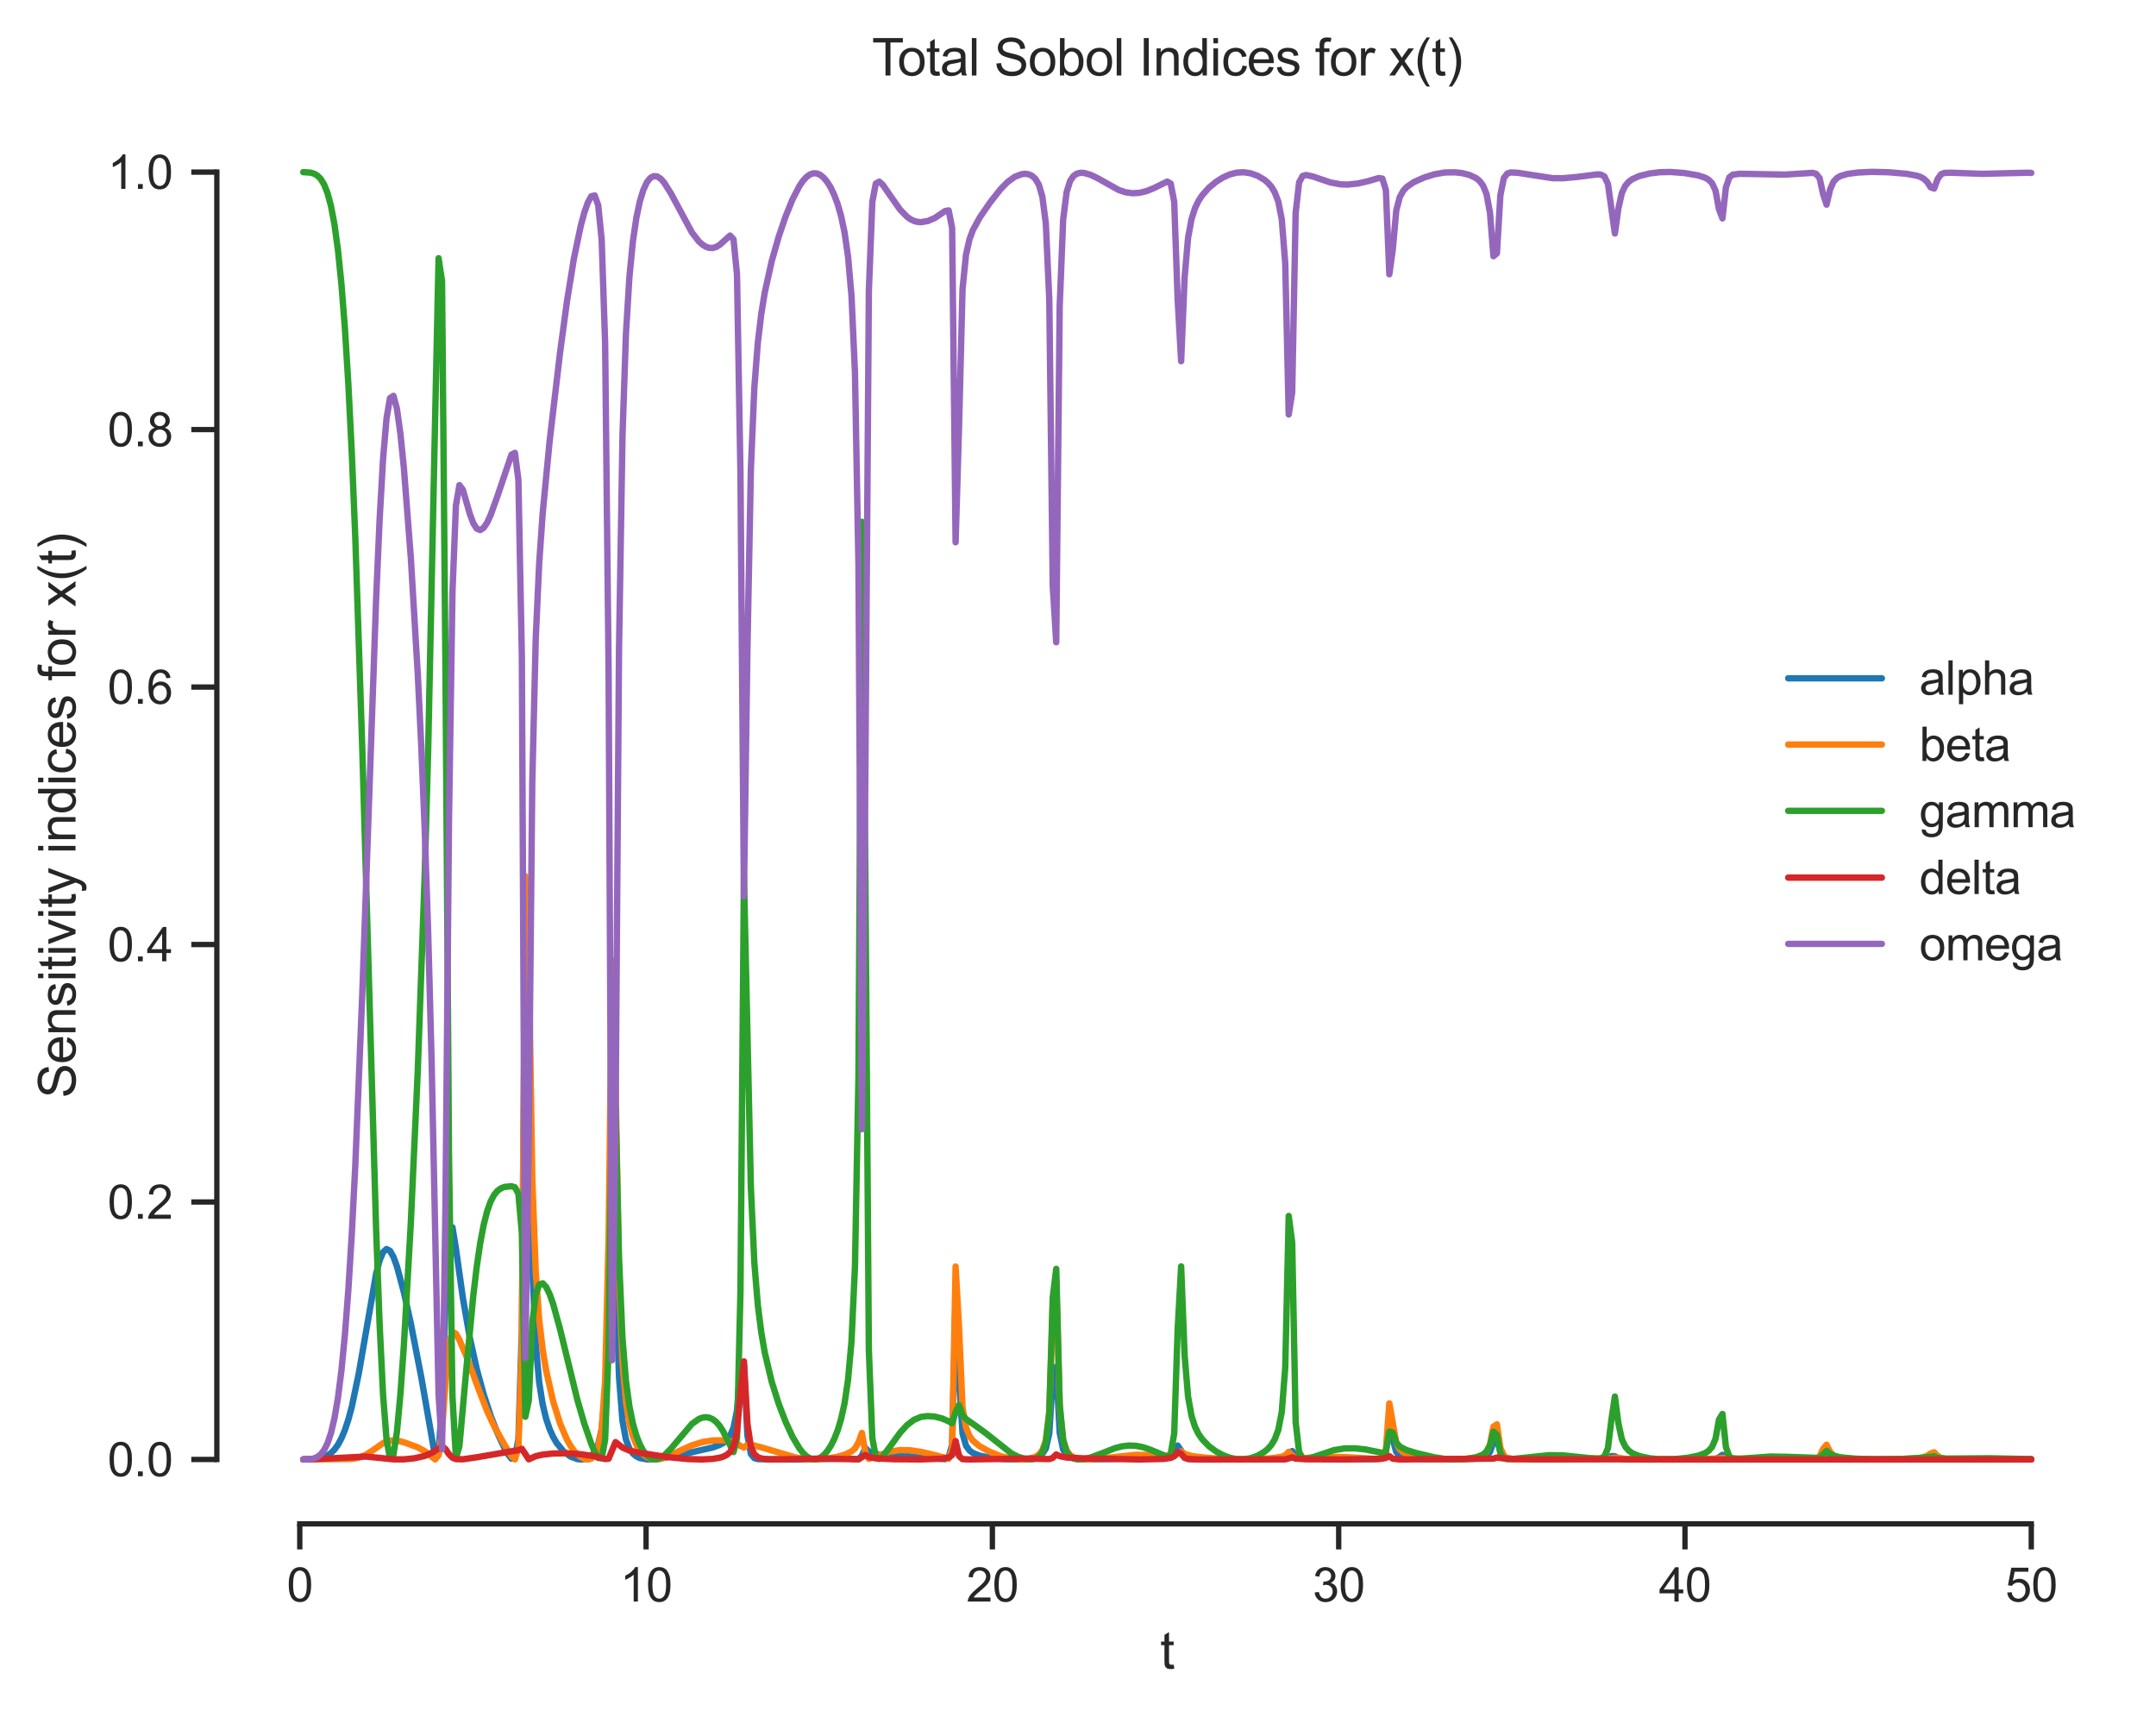 <?xml version="1.0" encoding="utf-8" standalone="no"?>
<!DOCTYPE svg PUBLIC "-//W3C//DTD SVG 1.1//EN"
  "http://www.w3.org/Graphics/SVG/1.1/DTD/svg11.dtd">
<svg xmlns:xlink="http://www.w3.org/1999/xlink" width="405.061pt" height="322.628pt" viewBox="0 0 405.061 322.628" xmlns="http://www.w3.org/2000/svg" version="1.1">
 <defs>
  <style type="text/css">*{stroke-linejoin: round; stroke-linecap: butt}</style>
 </defs>
 <g id="figure_1">
  <g id="patch_1">
   <path d="M 0 322.628 
L 405.061 322.628 
L 405.061 0 
L 0 0 
z
" style="fill: #ffffff"/>
  </g>
  <g id="axes_1">
   <g id="patch_2">
    <path d="M 40.741 286.3 
L 397.861 286.3 
L 397.861 20.189 
L 40.741 20.189 
z
" style="fill: #ffffff"/>
   </g>
   <g id="matplotlib.axis_1">
    <g id="xtick_1">
     <g id="line2d_1">
      <defs>
       <path id="m63320c1a45" d="M 0 0 
L 0 4.8 
" style="stroke: #262626"/>
      </defs>
      <g>
       <use xlink:href="#m63320c1a45" x="56.322" y="286.3" style="fill: #262626; stroke: #262626"/>
      </g>
     </g>
     <g id="text_1">
      <!-- 0 -->
      <g style="fill: #262626" transform="translate(53.875 300.899) scale(0.088 -0.088)">
       <defs>
        <path id="ArialMT-30" d="M 266 2259 
Q 266 3072 433 3567 
Q 600 4063 929 4331 
Q 1259 4600 1759 4600 
Q 2128 4600 2406 4451 
Q 2684 4303 2865 4023 
Q 3047 3744 3150 3342 
Q 3253 2941 3253 2259 
Q 3253 1453 3087 958 
Q 2922 463 2592 192 
Q 2263 -78 1759 -78 
Q 1097 -78 719 397 
Q 266 969 266 2259 
z
M 844 2259 
Q 844 1131 1108 757 
Q 1372 384 1759 384 
Q 2147 384 2411 759 
Q 2675 1134 2675 2259 
Q 2675 3391 2411 3762 
Q 2147 4134 1753 4134 
Q 1366 4134 1134 3806 
Q 844 3388 844 2259 
z
" transform="scale(0.016)"/>
       </defs>
       <use xlink:href="#ArialMT-30"/>
      </g>
     </g>
    </g>
    <g id="xtick_2">
     <g id="line2d_2">
      <g>
       <use xlink:href="#m63320c1a45" x="121.383" y="286.3" style="fill: #262626; stroke: #262626"/>
      </g>
     </g>
     <g id="text_2">
      <!-- 10 -->
      <g style="fill: #262626" transform="translate(116.489 300.899) scale(0.088 -0.088)">
       <defs>
        <path id="ArialMT-31" d="M 2384 0 
L 1822 0 
L 1822 3584 
Q 1619 3391 1289 3197 
Q 959 3003 697 2906 
L 697 3450 
Q 1169 3672 1522 3987 
Q 1875 4303 2022 4600 
L 2384 4600 
L 2384 0 
z
" transform="scale(0.016)"/>
       </defs>
       <use xlink:href="#ArialMT-31"/>
       <use xlink:href="#ArialMT-30" x="55.615"/>
      </g>
     </g>
    </g>
    <g id="xtick_3">
     <g id="line2d_3">
      <g>
       <use xlink:href="#m63320c1a45" x="186.444" y="286.3" style="fill: #262626; stroke: #262626"/>
      </g>
     </g>
     <g id="text_3">
      <!-- 20 -->
      <g style="fill: #262626" transform="translate(181.551 300.899) scale(0.088 -0.088)">
       <defs>
        <path id="ArialMT-32" d="M 3222 541 
L 3222 0 
L 194 0 
Q 188 203 259 391 
Q 375 700 629 1000 
Q 884 1300 1366 1694 
Q 2113 2306 2375 2664 
Q 2638 3022 2638 3341 
Q 2638 3675 2398 3904 
Q 2159 4134 1775 4134 
Q 1369 4134 1125 3890 
Q 881 3647 878 3216 
L 300 3275 
Q 359 3922 746 4261 
Q 1134 4600 1788 4600 
Q 2447 4600 2831 4234 
Q 3216 3869 3216 3328 
Q 3216 3053 3103 2787 
Q 2991 2522 2730 2228 
Q 2469 1934 1863 1422 
Q 1356 997 1212 845 
Q 1069 694 975 541 
L 3222 541 
z
" transform="scale(0.016)"/>
       </defs>
       <use xlink:href="#ArialMT-32"/>
       <use xlink:href="#ArialMT-30" x="55.615"/>
      </g>
     </g>
    </g>
    <g id="xtick_4">
     <g id="line2d_4">
      <g>
       <use xlink:href="#m63320c1a45" x="251.506" y="286.3" style="fill: #262626; stroke: #262626"/>
      </g>
     </g>
     <g id="text_4">
      <!-- 30 -->
      <g style="fill: #262626" transform="translate(246.612 300.899) scale(0.088 -0.088)">
       <defs>
        <path id="ArialMT-33" d="M 269 1209 
L 831 1284 
Q 928 806 1161 595 
Q 1394 384 1728 384 
Q 2125 384 2398 659 
Q 2672 934 2672 1341 
Q 2672 1728 2419 1979 
Q 2166 2231 1775 2231 
Q 1616 2231 1378 2169 
L 1441 2663 
Q 1497 2656 1531 2656 
Q 1891 2656 2178 2843 
Q 2466 3031 2466 3422 
Q 2466 3731 2256 3934 
Q 2047 4138 1716 4138 
Q 1388 4138 1169 3931 
Q 950 3725 888 3313 
L 325 3413 
Q 428 3978 793 4289 
Q 1159 4600 1703 4600 
Q 2078 4600 2393 4439 
Q 2709 4278 2876 4000 
Q 3044 3722 3044 3409 
Q 3044 3113 2884 2869 
Q 2725 2625 2413 2481 
Q 2819 2388 3044 2092 
Q 3269 1797 3269 1353 
Q 3269 753 2831 336 
Q 2394 -81 1725 -81 
Q 1122 -81 723 278 
Q 325 638 269 1209 
z
" transform="scale(0.016)"/>
       </defs>
       <use xlink:href="#ArialMT-33"/>
       <use xlink:href="#ArialMT-30" x="55.615"/>
      </g>
     </g>
    </g>
    <g id="xtick_5">
     <g id="line2d_5">
      <g>
       <use xlink:href="#m63320c1a45" x="316.567" y="286.3" style="fill: #262626; stroke: #262626"/>
      </g>
     </g>
     <g id="text_5">
      <!-- 40 -->
      <g style="fill: #262626" transform="translate(311.673 300.899) scale(0.088 -0.088)">
       <defs>
        <path id="ArialMT-34" d="M 2069 0 
L 2069 1097 
L 81 1097 
L 81 1613 
L 2172 4581 
L 2631 4581 
L 2631 1613 
L 3250 1613 
L 3250 1097 
L 2631 1097 
L 2631 0 
L 2069 0 
z
M 2069 1613 
L 2069 3678 
L 634 1613 
L 2069 1613 
z
" transform="scale(0.016)"/>
       </defs>
       <use xlink:href="#ArialMT-34"/>
       <use xlink:href="#ArialMT-30" x="55.615"/>
      </g>
     </g>
    </g>
    <g id="xtick_6">
     <g id="line2d_6">
      <g>
       <use xlink:href="#m63320c1a45" x="381.628" y="286.3" style="fill: #262626; stroke: #262626"/>
      </g>
     </g>
     <g id="text_6">
      <!-- 50 -->
      <g style="fill: #262626" transform="translate(376.735 300.899) scale(0.088 -0.088)">
       <defs>
        <path id="ArialMT-35" d="M 266 1200 
L 856 1250 
Q 922 819 1161 601 
Q 1400 384 1738 384 
Q 2144 384 2425 690 
Q 2706 997 2706 1503 
Q 2706 1984 2436 2262 
Q 2166 2541 1728 2541 
Q 1456 2541 1237 2417 
Q 1019 2294 894 2097 
L 366 2166 
L 809 4519 
L 3088 4519 
L 3088 3981 
L 1259 3981 
L 1013 2750 
Q 1425 3038 1878 3038 
Q 2478 3038 2890 2622 
Q 3303 2206 3303 1553 
Q 3303 931 2941 478 
Q 2500 -78 1738 -78 
Q 1113 -78 717 272 
Q 322 622 266 1200 
z
" transform="scale(0.016)"/>
       </defs>
       <use xlink:href="#ArialMT-35"/>
       <use xlink:href="#ArialMT-30" x="55.615"/>
      </g>
     </g>
    </g>
    <g id="text_7">
     <!-- t -->
     <g style="fill: #262626" transform="translate(217.968 313.52) scale(0.096 -0.096)">
      <defs>
       <path id="ArialMT-74" d="M 1650 503 
L 1731 6 
Q 1494 -44 1306 -44 
Q 1000 -44 831 53 
Q 663 150 594 308 
Q 525 466 525 972 
L 525 2881 
L 113 2881 
L 113 3319 
L 525 3319 
L 525 4141 
L 1084 4478 
L 1084 3319 
L 1650 3319 
L 1650 2881 
L 1084 2881 
L 1084 941 
Q 1084 700 1114 631 
Q 1144 563 1211 522 
Q 1278 481 1403 481 
Q 1497 481 1650 503 
z
" transform="scale(0.016)"/>
      </defs>
      <use xlink:href="#ArialMT-74"/>
     </g>
    </g>
   </g>
   <g id="matplotlib.axis_2">
    <g id="ytick_1">
     <g id="line2d_7">
      <defs>
       <path id="maa021263e0" d="M 0 0 
L -4.8 0 
" style="stroke: #262626"/>
      </defs>
      <g>
       <use xlink:href="#maa021263e0" x="40.741" y="274.204" style="fill: #262626; stroke: #262626"/>
      </g>
     </g>
     <g id="text_8">
      <!-- 0.0 -->
      <g style="fill: #262626" transform="translate(20.209 277.354) scale(0.088 -0.088)">
       <defs>
        <path id="ArialMT-2e" d="M 581 0 
L 581 641 
L 1222 641 
L 1222 0 
L 581 0 
z
" transform="scale(0.016)"/>
       </defs>
       <use xlink:href="#ArialMT-30"/>
       <use xlink:href="#ArialMT-2e" x="55.615"/>
       <use xlink:href="#ArialMT-30" x="83.398"/>
      </g>
     </g>
    </g>
    <g id="ytick_2">
     <g id="line2d_8">
      <g>
       <use xlink:href="#maa021263e0" x="40.741" y="225.83" style="fill: #262626; stroke: #262626"/>
      </g>
     </g>
     <g id="text_9">
      <!-- 0.2 -->
      <g style="fill: #262626" transform="translate(20.209 228.98) scale(0.088 -0.088)">
       <use xlink:href="#ArialMT-30"/>
       <use xlink:href="#ArialMT-2e" x="55.615"/>
       <use xlink:href="#ArialMT-32" x="83.398"/>
      </g>
     </g>
    </g>
    <g id="ytick_3">
     <g id="line2d_9">
      <g>
       <use xlink:href="#maa021263e0" x="40.741" y="177.456" style="fill: #262626; stroke: #262626"/>
      </g>
     </g>
     <g id="text_10">
      <!-- 0.4 -->
      <g style="fill: #262626" transform="translate(20.209 180.606) scale(0.088 -0.088)">
       <use xlink:href="#ArialMT-30"/>
       <use xlink:href="#ArialMT-2e" x="55.615"/>
       <use xlink:href="#ArialMT-34" x="83.398"/>
      </g>
     </g>
    </g>
    <g id="ytick_4">
     <g id="line2d_10">
      <g>
       <use xlink:href="#maa021263e0" x="40.741" y="129.082" style="fill: #262626; stroke: #262626"/>
      </g>
     </g>
     <g id="text_11">
      <!-- 0.6 -->
      <g style="fill: #262626" transform="translate(20.209 132.232) scale(0.088 -0.088)">
       <defs>
        <path id="ArialMT-36" d="M 3184 3459 
L 2625 3416 
Q 2550 3747 2413 3897 
Q 2184 4138 1850 4138 
Q 1581 4138 1378 3988 
Q 1113 3794 959 3422 
Q 806 3050 800 2363 
Q 1003 2672 1297 2822 
Q 1591 2972 1913 2972 
Q 2475 2972 2870 2558 
Q 3266 2144 3266 1488 
Q 3266 1056 3080 686 
Q 2894 316 2569 119 
Q 2244 -78 1831 -78 
Q 1128 -78 684 439 
Q 241 956 241 2144 
Q 241 3472 731 4075 
Q 1159 4600 1884 4600 
Q 2425 4600 2770 4297 
Q 3116 3994 3184 3459 
z
M 888 1484 
Q 888 1194 1011 928 
Q 1134 663 1356 523 
Q 1578 384 1822 384 
Q 2178 384 2434 671 
Q 2691 959 2691 1453 
Q 2691 1928 2437 2201 
Q 2184 2475 1800 2475 
Q 1419 2475 1153 2201 
Q 888 1928 888 1484 
z
" transform="scale(0.016)"/>
       </defs>
       <use xlink:href="#ArialMT-30"/>
       <use xlink:href="#ArialMT-2e" x="55.615"/>
       <use xlink:href="#ArialMT-36" x="83.398"/>
      </g>
     </g>
    </g>
    <g id="ytick_5">
     <g id="line2d_11">
      <g>
       <use xlink:href="#maa021263e0" x="40.741" y="80.708" style="fill: #262626; stroke: #262626"/>
      </g>
     </g>
     <g id="text_12">
      <!-- 0.8 -->
      <g style="fill: #262626" transform="translate(20.209 83.857) scale(0.088 -0.088)">
       <defs>
        <path id="ArialMT-38" d="M 1131 2484 
Q 781 2613 612 2850 
Q 444 3088 444 3419 
Q 444 3919 803 4259 
Q 1163 4600 1759 4600 
Q 2359 4600 2725 4251 
Q 3091 3903 3091 3403 
Q 3091 3084 2923 2848 
Q 2756 2613 2416 2484 
Q 2838 2347 3058 2040 
Q 3278 1734 3278 1309 
Q 3278 722 2862 322 
Q 2447 -78 1769 -78 
Q 1091 -78 675 323 
Q 259 725 259 1325 
Q 259 1772 486 2073 
Q 713 2375 1131 2484 
z
M 1019 3438 
Q 1019 3113 1228 2906 
Q 1438 2700 1772 2700 
Q 2097 2700 2305 2904 
Q 2513 3109 2513 3406 
Q 2513 3716 2298 3927 
Q 2084 4138 1766 4138 
Q 1444 4138 1231 3931 
Q 1019 3725 1019 3438 
z
M 838 1322 
Q 838 1081 952 856 
Q 1066 631 1291 507 
Q 1516 384 1775 384 
Q 2178 384 2440 643 
Q 2703 903 2703 1303 
Q 2703 1709 2433 1975 
Q 2163 2241 1756 2241 
Q 1359 2241 1098 1978 
Q 838 1716 838 1322 
z
" transform="scale(0.016)"/>
       </defs>
       <use xlink:href="#ArialMT-30"/>
       <use xlink:href="#ArialMT-2e" x="55.615"/>
       <use xlink:href="#ArialMT-38" x="83.398"/>
      </g>
     </g>
    </g>
    <g id="ytick_6">
     <g id="line2d_12">
      <g>
       <use xlink:href="#maa021263e0" x="40.741" y="32.334" style="fill: #262626; stroke: #262626"/>
      </g>
     </g>
     <g id="text_13">
      <!-- 1.0 -->
      <g style="fill: #262626" transform="translate(20.209 35.483) scale(0.088 -0.088)">
       <use xlink:href="#ArialMT-31"/>
       <use xlink:href="#ArialMT-2e" x="55.615"/>
       <use xlink:href="#ArialMT-30" x="83.398"/>
      </g>
     </g>
    </g>
    <g id="text_14">
     <!-- Sensitivity indices for x(t) -->
     <g style="fill: #262626" transform="translate(14.188 206.323) rotate(-90) scale(0.096 -0.096)">
      <defs>
       <path id="ArialMT-53" d="M 288 1472 
L 859 1522 
Q 900 1178 1048 958 
Q 1197 738 1509 602 
Q 1822 466 2213 466 
Q 2559 466 2825 569 
Q 3091 672 3220 851 
Q 3350 1031 3350 1244 
Q 3350 1459 3225 1620 
Q 3100 1781 2813 1891 
Q 2628 1963 1997 2114 
Q 1366 2266 1113 2400 
Q 784 2572 623 2826 
Q 463 3081 463 3397 
Q 463 3744 659 4045 
Q 856 4347 1234 4503 
Q 1613 4659 2075 4659 
Q 2584 4659 2973 4495 
Q 3363 4331 3572 4012 
Q 3781 3694 3797 3291 
L 3216 3247 
Q 3169 3681 2898 3903 
Q 2628 4125 2100 4125 
Q 1550 4125 1298 3923 
Q 1047 3722 1047 3438 
Q 1047 3191 1225 3031 
Q 1400 2872 2139 2705 
Q 2878 2538 3153 2413 
Q 3553 2228 3743 1945 
Q 3934 1663 3934 1294 
Q 3934 928 3725 604 
Q 3516 281 3123 101 
Q 2731 -78 2241 -78 
Q 1619 -78 1198 103 
Q 778 284 539 648 
Q 300 1013 288 1472 
z
" transform="scale(0.016)"/>
       <path id="ArialMT-65" d="M 2694 1069 
L 3275 997 
Q 3138 488 2766 206 
Q 2394 -75 1816 -75 
Q 1088 -75 661 373 
Q 234 822 234 1631 
Q 234 2469 665 2931 
Q 1097 3394 1784 3394 
Q 2450 3394 2872 2941 
Q 3294 2488 3294 1666 
Q 3294 1616 3291 1516 
L 816 1516 
Q 847 969 1125 678 
Q 1403 388 1819 388 
Q 2128 388 2347 550 
Q 2566 713 2694 1069 
z
M 847 1978 
L 2700 1978 
Q 2663 2397 2488 2606 
Q 2219 2931 1791 2931 
Q 1403 2931 1139 2672 
Q 875 2413 847 1978 
z
" transform="scale(0.016)"/>
       <path id="ArialMT-6e" d="M 422 0 
L 422 3319 
L 928 3319 
L 928 2847 
Q 1294 3394 1984 3394 
Q 2284 3394 2536 3286 
Q 2788 3178 2913 3003 
Q 3038 2828 3088 2588 
Q 3119 2431 3119 2041 
L 3119 0 
L 2556 0 
L 2556 2019 
Q 2556 2363 2490 2533 
Q 2425 2703 2258 2804 
Q 2091 2906 1866 2906 
Q 1506 2906 1245 2678 
Q 984 2450 984 1813 
L 984 0 
L 422 0 
z
" transform="scale(0.016)"/>
       <path id="ArialMT-73" d="M 197 991 
L 753 1078 
Q 800 744 1014 566 
Q 1228 388 1613 388 
Q 2000 388 2187 545 
Q 2375 703 2375 916 
Q 2375 1106 2209 1216 
Q 2094 1291 1634 1406 
Q 1016 1563 777 1677 
Q 538 1791 414 1992 
Q 291 2194 291 2438 
Q 291 2659 392 2848 
Q 494 3038 669 3163 
Q 800 3259 1026 3326 
Q 1253 3394 1513 3394 
Q 1903 3394 2198 3281 
Q 2494 3169 2634 2976 
Q 2775 2784 2828 2463 
L 2278 2388 
Q 2241 2644 2061 2787 
Q 1881 2931 1553 2931 
Q 1166 2931 1000 2803 
Q 834 2675 834 2503 
Q 834 2394 903 2306 
Q 972 2216 1119 2156 
Q 1203 2125 1616 2013 
Q 2213 1853 2448 1751 
Q 2684 1650 2818 1456 
Q 2953 1263 2953 975 
Q 2953 694 2789 445 
Q 2625 197 2315 61 
Q 2006 -75 1616 -75 
Q 969 -75 630 194 
Q 291 463 197 991 
z
" transform="scale(0.016)"/>
       <path id="ArialMT-69" d="M 425 3934 
L 425 4581 
L 988 4581 
L 988 3934 
L 425 3934 
z
M 425 0 
L 425 3319 
L 988 3319 
L 988 0 
L 425 0 
z
" transform="scale(0.016)"/>
       <path id="ArialMT-76" d="M 1344 0 
L 81 3319 
L 675 3319 
L 1388 1331 
Q 1503 1009 1600 663 
Q 1675 925 1809 1294 
L 2547 3319 
L 3125 3319 
L 1869 0 
L 1344 0 
z
" transform="scale(0.016)"/>
       <path id="ArialMT-79" d="M 397 -1278 
L 334 -750 
Q 519 -800 656 -800 
Q 844 -800 956 -737 
Q 1069 -675 1141 -563 
Q 1194 -478 1313 -144 
Q 1328 -97 1363 -6 
L 103 3319 
L 709 3319 
L 1400 1397 
Q 1534 1031 1641 628 
Q 1738 1016 1872 1384 
L 2581 3319 
L 3144 3319 
L 1881 -56 
Q 1678 -603 1566 -809 
Q 1416 -1088 1222 -1217 
Q 1028 -1347 759 -1347 
Q 597 -1347 397 -1278 
z
" transform="scale(0.016)"/>
       <path id="ArialMT-20" transform="scale(0.016)"/>
       <path id="ArialMT-64" d="M 2575 0 
L 2575 419 
Q 2259 -75 1647 -75 
Q 1250 -75 917 144 
Q 584 363 401 755 
Q 219 1147 219 1656 
Q 219 2153 384 2558 
Q 550 2963 881 3178 
Q 1213 3394 1622 3394 
Q 1922 3394 2156 3267 
Q 2391 3141 2538 2938 
L 2538 4581 
L 3097 4581 
L 3097 0 
L 2575 0 
z
M 797 1656 
Q 797 1019 1065 703 
Q 1334 388 1700 388 
Q 2069 388 2326 689 
Q 2584 991 2584 1609 
Q 2584 2291 2321 2609 
Q 2059 2928 1675 2928 
Q 1300 2928 1048 2622 
Q 797 2316 797 1656 
z
" transform="scale(0.016)"/>
       <path id="ArialMT-63" d="M 2588 1216 
L 3141 1144 
Q 3050 572 2676 248 
Q 2303 -75 1759 -75 
Q 1078 -75 664 370 
Q 250 816 250 1647 
Q 250 2184 428 2587 
Q 606 2991 970 3192 
Q 1334 3394 1763 3394 
Q 2303 3394 2647 3120 
Q 2991 2847 3088 2344 
L 2541 2259 
Q 2463 2594 2264 2762 
Q 2066 2931 1784 2931 
Q 1359 2931 1093 2626 
Q 828 2322 828 1663 
Q 828 994 1084 691 
Q 1341 388 1753 388 
Q 2084 388 2306 591 
Q 2528 794 2588 1216 
z
" transform="scale(0.016)"/>
       <path id="ArialMT-66" d="M 556 0 
L 556 2881 
L 59 2881 
L 59 3319 
L 556 3319 
L 556 3672 
Q 556 4006 616 4169 
Q 697 4388 901 4523 
Q 1106 4659 1475 4659 
Q 1713 4659 2000 4603 
L 1916 4113 
Q 1741 4144 1584 4144 
Q 1328 4144 1222 4034 
Q 1116 3925 1116 3625 
L 1116 3319 
L 1763 3319 
L 1763 2881 
L 1116 2881 
L 1116 0 
L 556 0 
z
" transform="scale(0.016)"/>
       <path id="ArialMT-6f" d="M 213 1659 
Q 213 2581 725 3025 
Q 1153 3394 1769 3394 
Q 2453 3394 2887 2945 
Q 3322 2497 3322 1706 
Q 3322 1066 3130 698 
Q 2938 331 2570 128 
Q 2203 -75 1769 -75 
Q 1072 -75 642 372 
Q 213 819 213 1659 
z
M 791 1659 
Q 791 1022 1069 705 
Q 1347 388 1769 388 
Q 2188 388 2466 706 
Q 2744 1025 2744 1678 
Q 2744 2294 2464 2611 
Q 2184 2928 1769 2928 
Q 1347 2928 1069 2612 
Q 791 2297 791 1659 
z
" transform="scale(0.016)"/>
       <path id="ArialMT-72" d="M 416 0 
L 416 3319 
L 922 3319 
L 922 2816 
Q 1116 3169 1280 3281 
Q 1444 3394 1641 3394 
Q 1925 3394 2219 3213 
L 2025 2691 
Q 1819 2813 1613 2813 
Q 1428 2813 1281 2702 
Q 1134 2591 1072 2394 
Q 978 2094 978 1738 
L 978 0 
L 416 0 
z
" transform="scale(0.016)"/>
       <path id="ArialMT-78" d="M 47 0 
L 1259 1725 
L 138 3319 
L 841 3319 
L 1350 2541 
Q 1494 2319 1581 2169 
Q 1719 2375 1834 2534 
L 2394 3319 
L 3066 3319 
L 1919 1756 
L 3153 0 
L 2463 0 
L 1781 1031 
L 1600 1309 
L 728 0 
L 47 0 
z
" transform="scale(0.016)"/>
       <path id="ArialMT-28" d="M 1497 -1347 
Q 1031 -759 709 28 
Q 388 816 388 1659 
Q 388 2403 628 3084 
Q 909 3875 1497 4659 
L 1900 4659 
Q 1522 4009 1400 3731 
Q 1209 3300 1100 2831 
Q 966 2247 966 1656 
Q 966 153 1900 -1347 
L 1497 -1347 
z
" transform="scale(0.016)"/>
       <path id="ArialMT-29" d="M 791 -1347 
L 388 -1347 
Q 1322 153 1322 1656 
Q 1322 2244 1188 2822 
Q 1081 3291 891 3722 
Q 769 4003 388 4659 
L 791 4659 
Q 1378 3875 1659 3084 
Q 1900 2403 1900 1659 
Q 1900 816 1576 28 
Q 1253 -759 791 -1347 
z
" transform="scale(0.016)"/>
      </defs>
      <use xlink:href="#ArialMT-53"/>
      <use xlink:href="#ArialMT-65" x="66.699"/>
      <use xlink:href="#ArialMT-6e" x="122.314"/>
      <use xlink:href="#ArialMT-73" x="177.93"/>
      <use xlink:href="#ArialMT-69" x="227.93"/>
      <use xlink:href="#ArialMT-74" x="250.146"/>
      <use xlink:href="#ArialMT-69" x="277.93"/>
      <use xlink:href="#ArialMT-76" x="300.146"/>
      <use xlink:href="#ArialMT-69" x="350.146"/>
      <use xlink:href="#ArialMT-74" x="372.363"/>
      <use xlink:href="#ArialMT-79" x="400.146"/>
      <use xlink:href="#ArialMT-20" x="450.146"/>
      <use xlink:href="#ArialMT-69" x="477.93"/>
      <use xlink:href="#ArialMT-6e" x="500.146"/>
      <use xlink:href="#ArialMT-64" x="555.762"/>
      <use xlink:href="#ArialMT-69" x="611.377"/>
      <use xlink:href="#ArialMT-63" x="633.594"/>
      <use xlink:href="#ArialMT-65" x="683.594"/>
      <use xlink:href="#ArialMT-73" x="739.209"/>
      <use xlink:href="#ArialMT-20" x="789.209"/>
      <use xlink:href="#ArialMT-66" x="816.992"/>
      <use xlink:href="#ArialMT-6f" x="844.775"/>
      <use xlink:href="#ArialMT-72" x="900.391"/>
      <use xlink:href="#ArialMT-20" x="933.691"/>
      <use xlink:href="#ArialMT-78" x="961.475"/>
      <use xlink:href="#ArialMT-28" x="1011.475"/>
      <use xlink:href="#ArialMT-74" x="1044.775"/>
      <use xlink:href="#ArialMT-29" x="1072.559"/>
     </g>
    </g>
   </g>
   <g id="line2d_13">
    <path d="M 56.974 274.204 
L 59.581 274.096 
L 60.885 273.777 
L 61.537 273.465 
L 62.189 273.002 
L 62.841 272.344 
L 63.493 271.441 
L 64.145 270.236 
L 64.797 268.676 
L 65.449 266.705 
L 66.101 264.283 
L 67.404 258.045 
L 70.664 239.316 
L 71.316 236.82 
L 71.968 235.252 
L 72.62 234.666 
L 73.272 235.009 
L 73.924 236.153 
L 74.575 237.935 
L 75.879 242.789 
L 77.183 248.645 
L 79.139 258.691 
L 81.747 273.635 
L 82.398 273.238 
L 83.05 263.431 
L 83.702 244.224 
L 84.354 231.547 
L 85.006 230.598 
L 85.658 234.57 
L 86.962 243.874 
L 88.266 251.325 
L 89.57 257.202 
L 90.873 261.996 
L 92.177 265.969 
L 93.481 269.291 
L 94.785 272.076 
L 95.437 273.234 
L 96.089 274.058 
L 96.741 273.947 
L 97.393 270.386 
L 98.044 249.964 
L 98.696 172.708 
L 99.348 199.584 
L 100 237.683 
L 100.652 252.592 
L 101.304 259.736 
L 101.956 263.86 
L 102.608 266.561 
L 103.26 268.488 
L 103.912 269.941 
L 104.564 271.075 
L 105.867 272.683 
L 107.171 273.656 
L 108.475 274.134 
L 109.127 274.203 
L 109.779 274.148 
L 110.431 273.942 
L 111.083 273.522 
L 111.735 272.757 
L 112.387 271.345 
L 113.039 268.535 
L 113.69 262.152 
L 114.342 245.601 
L 114.994 218.502 
L 116.298 258.667 
L 116.95 266.955 
L 117.602 270.46 
L 118.254 272.172 
L 118.906 273.098 
L 119.558 273.627 
L 120.21 273.934 
L 121.513 274.184 
L 122.817 274.173 
L 124.773 273.915 
L 129.988 272.846 
L 133.9 271.953 
L 135.204 271.474 
L 135.856 271.116 
L 136.508 270.595 
L 137.159 269.763 
L 137.811 268.252 
L 138.463 265 
L 139.115 257.223 
L 139.767 256.445 
L 140.419 269.658 
L 141.071 273.163 
L 141.723 273.948 
L 142.375 274.141 
L 144.331 274.166 
L 149.546 274.198 
L 154.109 274.131 
L 159.325 274.03 
L 161.28 274.143 
L 161.932 273.486 
L 162.584 272.049 
L 163.236 272.695 
L 163.888 273.039 
L 165.192 273.29 
L 168.451 273.47 
L 172.363 273.733 
L 177.578 274.146 
L 178.23 273.777 
L 178.882 271.434 
L 179.534 244.085 
L 180.186 258.983 
L 180.838 269.329 
L 181.49 271.617 
L 182.142 272.52 
L 182.794 272.996 
L 184.097 273.499 
L 186.053 273.878 
L 188.661 274.133 
L 191.269 274.2 
L 193.224 274.097 
L 194.528 273.864 
L 195.18 273.619 
L 195.832 273.161 
L 196.484 272.157 
L 197.136 269.318 
L 197.788 258.742 
L 198.44 256.764 
L 199.092 269.174 
L 199.743 272.351 
L 200.395 273.364 
L 201.047 273.784 
L 202.351 274.096 
L 204.307 274.198 
L 208.87 274.11 
L 218.649 273.763 
L 219.301 273.645 
L 219.953 273.41 
L 220.605 272.849 
L 221.257 271.59 
L 221.909 272.547 
L 222.561 273.794 
L 223.212 274.086 
L 224.516 274.188 
L 233.643 274.201 
L 241.466 274.094 
L 242.118 273.475 
L 242.77 272.628 
L 243.422 273.518 
L 244.074 273.808 
L 245.378 273.974 
L 249.289 274.072 
L 258.416 274.17 
L 259.068 274.09 
L 259.72 273.827 
L 260.372 272.682 
L 261.024 267.329 
L 261.676 270.5 
L 262.328 272.813 
L 262.979 273.475 
L 263.631 273.748 
L 264.935 273.977 
L 267.543 274.135 
L 272.758 274.201 
L 276.67 274.096 
L 277.973 273.96 
L 278.625 273.814 
L 279.277 273.521 
L 279.929 272.805 
L 280.581 270.876 
L 281.233 270.336 
L 281.885 272.769 
L 282.537 273.66 
L 283.189 273.961 
L 284.493 274.144 
L 287.752 274.201 
L 300.791 274.077 
L 302.094 273.876 
L 302.746 273.572 
L 303.398 273.597 
L 304.05 273.975 
L 305.354 274.163 
L 309.917 274.202 
L 321.652 274.166 
L 322.304 274.092 
L 322.956 273.805 
L 323.608 273.334 
L 324.26 273.717 
L 324.912 273.951 
L 326.215 274.089 
L 330.779 274.168 
L 339.906 274.168 
L 341.209 274.026 
L 341.861 273.74 
L 342.513 272.906 
L 343.165 272.641 
L 343.817 273.477 
L 344.469 273.847 
L 345.773 274.073 
L 349.032 274.182 
L 358.159 274.171 
L 360.767 274.071 
L 362.071 273.834 
L 363.375 273.212 
L 364.678 273.949 
L 365.982 274.143 
L 369.894 274.202 
L 381.628 274.17 
L 381.628 274.17 
" clip-path="url(#p6b81a061c4)" style="fill: none; stroke: #1f77b4; stroke-width: 1.2; stroke-linecap: round"/>
   </g>
   <g id="line2d_14">
    <path d="M 56.974 274.204 
L 66.101 274.099 
L 67.404 273.863 
L 68.708 273.347 
L 70.012 272.511 
L 71.968 271.138 
L 72.62 270.831 
L 73.272 270.65 
L 74.575 270.649 
L 75.879 270.969 
L 78.487 271.926 
L 79.791 272.641 
L 81.747 274.195 
L 82.398 273.406 
L 83.05 268.822 
L 83.702 259.693 
L 84.354 252.465 
L 85.006 250.233 
L 85.658 250.572 
L 86.31 251.749 
L 87.614 254.774 
L 90.221 261.796 
L 91.525 265.121 
L 92.829 267.938 
L 94.785 271.449 
L 96.089 273.619 
L 96.741 274.188 
L 97.393 272.029 
L 98.044 253.198 
L 98.696 164.645 
L 99.348 179.666 
L 100 221.334 
L 100.652 239.011 
L 101.304 248 
L 101.956 253.554 
L 102.608 257.514 
L 103.912 263.236 
L 105.216 267.418 
L 106.519 270.477 
L 107.171 271.623 
L 107.823 272.537 
L 108.475 273.24 
L 109.127 273.752 
L 109.779 274.079 
L 110.431 274.201 
L 111.083 274.052 
L 111.735 273.457 
L 112.387 271.987 
L 113.039 268.487 
L 113.69 259.382 
L 114.342 232.686 
L 114.994 180.463 
L 115.646 203.132 
L 116.298 239.879 
L 116.95 255.904 
L 117.602 263.363 
L 118.254 267.397 
L 118.906 269.839 
L 119.558 271.433 
L 120.21 272.516 
L 120.862 273.256 
L 121.513 273.747 
L 122.165 274.044 
L 122.817 274.182 
L 124.121 274.094 
L 125.425 273.67 
L 128.033 272.42 
L 129.988 271.551 
L 131.944 270.939 
L 133.9 270.628 
L 135.856 270.61 
L 137.159 270.766 
L 138.463 271.175 
L 139.115 271.689 
L 139.767 271.95 
L 140.419 271.459 
L 141.071 271.433 
L 143.027 271.926 
L 149.546 273.85 
L 151.502 274.141 
L 153.457 274.195 
L 155.413 274.034 
L 157.369 273.688 
L 158.673 273.32 
L 159.977 272.698 
L 160.628 272.127 
L 161.28 271.038 
L 161.932 269.218 
L 162.584 272.936 
L 163.236 274.092 
L 167.148 272.723 
L 169.103 272.445 
L 171.059 272.484 
L 173.015 272.771 
L 175.623 273.384 
L 178.23 274.07 
L 178.882 272.216 
L 179.534 237.959 
L 180.186 249.502 
L 180.838 264.507 
L 181.49 268.203 
L 182.142 269.78 
L 182.794 270.676 
L 184.097 271.755 
L 186.053 272.806 
L 188.009 273.573 
L 189.965 274.047 
L 191.92 274.201 
L 193.224 274.106 
L 194.528 273.73 
L 195.18 273.303 
L 195.832 272.479 
L 196.484 270.634 
L 197.136 265.322 
L 197.788 245.139 
L 198.44 240.54 
L 199.092 264.301 
L 199.743 270.514 
L 200.395 272.53 
L 201.047 273.381 
L 201.699 273.8 
L 203.003 274.137 
L 204.307 274.199 
L 206.263 274.071 
L 213.434 273.33 
L 216.693 273.392 
L 220.605 273.595 
L 221.909 272.696 
L 222.561 273.146 
L 223.864 273.555 
L 226.472 273.872 
L 231.035 274.166 
L 234.947 274.182 
L 238.859 273.983 
L 240.814 273.697 
L 241.466 273.429 
L 242.118 272.775 
L 243.422 274.048 
L 245.378 273.918 
L 249.289 273.697 
L 252.549 273.75 
L 259.068 274.141 
L 259.72 273.923 
L 260.372 272.48 
L 261.024 263.671 
L 262.328 271.053 
L 262.979 272.307 
L 263.631 272.868 
L 264.935 273.398 
L 266.891 273.784 
L 270.15 274.129 
L 272.758 274.2 
L 275.366 274.093 
L 277.322 273.833 
L 277.973 273.655 
L 278.625 273.356 
L 279.277 272.78 
L 279.929 271.437 
L 280.581 268.041 
L 281.233 267.612 
L 281.885 272.008 
L 282.537 273.483 
L 283.189 273.941 
L 284.493 274.173 
L 287.1 274.165 
L 295.575 273.978 
L 302.746 273.987 
L 303.398 273.859 
L 305.354 274.084 
L 309.917 274.191 
L 318.392 274.16 
L 322.956 274.011 
L 323.608 273.906 
L 325.563 274.036 
L 336.646 274.154 
L 340.558 274.147 
L 341.209 274.026 
L 341.861 273.616 
L 342.513 272.222 
L 343.165 271.435 
L 343.817 272.747 
L 344.469 273.41 
L 345.121 273.704 
L 346.425 273.953 
L 349.032 274.128 
L 353.596 274.201 
L 358.811 274.075 
L 360.767 273.908 
L 362.071 273.535 
L 362.723 273.084 
L 363.375 272.847 
L 364.027 273.536 
L 364.678 273.974 
L 365.982 274.175 
L 369.894 274.178 
L 381.628 274.18 
L 381.628 274.18 
" clip-path="url(#p6b81a061c4)" style="fill: none; stroke: #ff7f0e; stroke-width: 1.2; stroke-linecap: round"/>
   </g>
   <g id="line2d_15">
    <path d="M 56.974 32.344 
L 58.278 32.428 
L 58.929 32.598 
L 59.581 32.95 
L 60.233 33.588 
L 60.885 34.646 
L 61.537 36.293 
L 62.189 38.731 
L 62.841 42.199 
L 63.493 46.971 
L 64.145 53.35 
L 64.797 61.656 
L 65.449 72.205 
L 66.101 85.275 
L 66.752 101.044 
L 68.056 140.436 
L 70.664 230.996 
L 71.316 248.714 
L 71.968 262.012 
L 72.62 270.411 
L 73.272 273.996 
L 73.924 273.279 
L 74.575 269.005 
L 75.227 261.946 
L 75.879 252.771 
L 77.183 229.772 
L 78.487 201.201 
L 79.791 164.409 
L 80.443 140.834 
L 81.747 78.799 
L 82.398 48.514 
L 83.05 52.854 
L 83.702 127.119 
L 84.354 217.087 
L 85.006 262.32 
L 85.658 273.945 
L 86.31 271.709 
L 87.614 257.25 
L 88.918 243.438 
L 89.57 237.98 
L 90.221 233.56 
L 90.873 230.121 
L 91.525 227.557 
L 92.177 225.733 
L 92.829 224.502 
L 93.481 223.719 
L 94.133 223.254 
L 94.785 223.001 
L 96.089 222.865 
L 96.741 223.066 
L 97.393 224.267 
L 98.044 231.634 
L 98.696 266.178 
L 99.348 263.131 
L 100 248.629 
L 100.652 243.214 
L 101.304 241.355 
L 101.956 241.108 
L 102.608 241.794 
L 103.26 243.13 
L 103.912 244.967 
L 105.216 249.704 
L 108.475 263.011 
L 109.779 267.483 
L 111.083 271.251 
L 111.735 272.809 
L 112.387 273.936 
L 113.039 273.972 
L 113.69 270.454 
L 114.342 253.288 
L 114.994 205.338 
L 115.646 207.837 
L 116.298 236.376 
L 116.95 251.447 
L 117.602 259.433 
L 118.254 264.245 
L 118.906 267.451 
L 119.558 269.724 
L 120.21 271.383 
L 120.862 272.589 
L 121.513 273.428 
L 122.165 273.948 
L 122.817 274.182 
L 123.469 274.16 
L 124.121 273.91 
L 124.773 273.467 
L 126.077 272.148 
L 129.988 267.531 
L 131.292 266.604 
L 131.944 266.353 
L 132.596 266.265 
L 133.248 266.355 
L 133.9 266.642 
L 134.552 267.147 
L 135.204 267.894 
L 135.856 268.91 
L 137.811 272.812 
L 138.463 270.223 
L 139.115 242.59 
L 139.767 164.508 
L 141.071 223.113 
L 141.723 237.24 
L 142.375 245.168 
L 143.027 250.338 
L 143.679 254.107 
L 144.982 259.583 
L 146.286 263.712 
L 147.59 267.113 
L 148.894 269.933 
L 150.198 272.13 
L 150.85 272.957 
L 151.502 273.584 
L 152.154 273.996 
L 152.805 274.186 
L 153.457 274.149 
L 154.109 273.883 
L 154.761 273.387 
L 155.413 272.656 
L 156.065 271.672 
L 156.717 270.398 
L 157.369 268.756 
L 158.021 266.599 
L 158.673 263.636 
L 159.325 259.26 
L 159.977 252.041 
L 160.628 237.951 
L 161.28 202.443 
L 161.932 98.041 
L 162.584 164.747 
L 163.236 253.656 
L 163.888 270.186 
L 164.54 273.678 
L 165.192 274.111 
L 165.844 273.617 
L 167.148 271.882 
L 169.103 269.184 
L 170.407 267.75 
L 171.711 266.756 
L 173.015 266.215 
L 174.319 266.05 
L 175.623 266.16 
L 176.926 266.477 
L 178.23 267.028 
L 178.882 267.415 
L 179.534 265.326 
L 180.186 264.02 
L 180.838 265.872 
L 181.49 266.609 
L 183.446 267.975 
L 185.401 269.413 
L 189.965 273.029 
L 191.269 273.699 
L 192.572 274.102 
L 193.876 274.184 
L 194.528 274.046 
L 195.18 273.688 
L 195.832 272.891 
L 196.484 270.992 
L 197.136 265.376 
L 197.788 243.749 
L 198.44 238.394 
L 199.092 263.892 
L 199.743 270.597 
L 200.395 272.754 
L 201.047 273.631 
L 201.699 274.02 
L 202.351 274.175 
L 203.655 274.129 
L 204.959 273.819 
L 206.915 273.089 
L 209.522 272.072 
L 210.826 271.734 
L 212.13 271.585 
L 213.434 271.644 
L 214.738 271.899 
L 216.041 272.331 
L 219.301 273.685 
L 219.953 273.145 
L 220.605 269.332 
L 221.257 249.721 
L 221.909 237.934 
L 222.561 254.642 
L 223.212 262.413 
L 223.864 266.03 
L 224.516 268.067 
L 225.168 269.394 
L 225.82 270.352 
L 227.124 271.706 
L 228.428 272.666 
L 229.732 273.381 
L 231.035 273.879 
L 232.339 274.15 
L 233.643 274.181 
L 234.947 273.97 
L 236.251 273.514 
L 237.555 272.759 
L 238.207 272.211 
L 238.859 271.469 
L 239.51 270.39 
L 240.162 268.641 
L 240.814 265.291 
L 241.466 256.952 
L 242.118 228.454 
L 242.77 233.439 
L 243.422 267.168 
L 244.074 272.801 
L 244.726 273.932 
L 245.378 274.097 
L 246.681 273.776 
L 250.593 272.459 
L 252.549 272.138 
L 254.505 272.112 
L 256.46 272.312 
L 259.068 272.831 
L 259.72 272.968 
L 260.372 272.748 
L 261.024 268.965 
L 261.676 269.162 
L 262.328 271.033 
L 262.979 271.775 
L 264.283 272.451 
L 266.239 273.037 
L 269.499 273.803 
L 271.454 274.099 
L 273.41 274.203 
L 275.366 274.117 
L 277.322 273.804 
L 278.625 273.287 
L 279.277 272.729 
L 279.929 271.554 
L 280.581 268.988 
L 281.233 269.588 
L 281.885 273.056 
L 282.537 273.962 
L 283.189 274.141 
L 284.493 274.085 
L 291.012 273.4 
L 293.62 273.433 
L 296.879 273.772 
L 300.139 274.108 
L 300.791 274.015 
L 301.443 273.6 
L 302.094 272.068 
L 302.746 266.741 
L 303.398 262.387 
L 304.05 267.367 
L 304.702 270.391 
L 305.354 271.797 
L 306.006 272.552 
L 306.658 273.016 
L 307.962 273.561 
L 309.917 273.982 
L 311.873 274.172 
L 314.481 274.158 
L 317.089 273.888 
L 319.044 273.496 
L 320.348 273.014 
L 321 272.59 
L 321.652 271.854 
L 322.304 270.326 
L 322.956 266.714 
L 323.608 265.654 
L 324.26 271.874 
L 324.912 273.665 
L 325.563 274.045 
L 326.867 274.074 
L 332.735 273.653 
L 335.994 273.715 
L 341.861 273.919 
L 343.165 272.592 
L 343.817 273.122 
L 344.469 273.49 
L 345.773 273.803 
L 348.381 274.047 
L 352.292 274.198 
L 356.855 274.132 
L 361.419 273.864 
L 363.375 273.601 
L 364.027 273.902 
L 365.33 274.041 
L 373.805 273.976 
L 381.628 274.141 
L 381.628 274.141 
" clip-path="url(#p6b81a061c4)" style="fill: none; stroke: #2ca02c; stroke-width: 1.2; stroke-linecap: round"/>
   </g>
   <g id="line2d_16">
    <path d="M 56.974 274.202 
L 61.537 274.035 
L 68.708 273.658 
L 71.316 273.912 
L 73.924 274.18 
L 75.879 274.18 
L 77.835 273.987 
L 79.791 273.544 
L 81.095 272.966 
L 83.05 271.725 
L 83.702 272.244 
L 84.354 273.226 
L 85.006 273.874 
L 85.658 274.141 
L 86.962 274.174 
L 89.57 273.795 
L 97.393 272.447 
L 98.044 272.204 
L 99.348 274.176 
L 100.652 273.585 
L 101.956 273.292 
L 103.912 273.083 
L 106.519 273.042 
L 109.127 273.225 
L 111.735 273.605 
L 113.69 274.128 
L 114.342 274.063 
L 115.646 270.942 
L 116.95 271.97 
L 118.254 272.534 
L 120.21 272.97 
L 125.425 273.756 
L 129.336 274.137 
L 131.944 274.201 
L 133.9 274.095 
L 135.204 273.883 
L 135.856 273.688 
L 136.508 273.374 
L 137.159 272.825 
L 137.811 271.73 
L 138.463 269.085 
L 139.115 261.443 
L 139.767 255.779 
L 140.419 267.441 
L 141.071 271.841 
L 141.723 273.23 
L 142.375 273.771 
L 143.027 274.014 
L 144.331 274.181 
L 146.938 274.174 
L 154.761 274.031 
L 161.28 274.183 
L 162.584 273.359 
L 163.236 273.741 
L 164.54 273.999 
L 167.8 274.157 
L 173.015 274.193 
L 176.926 274.058 
L 178.23 273.84 
L 178.882 273.391 
L 179.534 270.743 
L 180.186 273.56 
L 180.838 274.149 
L 182.142 274.196 
L 193.224 274.038 
L 197.136 274.134 
L 197.788 273.903 
L 198.44 273.258 
L 199.092 273.582 
L 200.395 273.845 
L 203.655 274 
L 214.086 274.204 
L 218.649 274.103 
L 219.953 273.91 
L 220.605 273.588 
L 221.257 272.774 
L 221.909 273.136 
L 222.561 273.903 
L 223.212 274.111 
L 225.168 274.203 
L 241.466 274.186 
L 242.77 273.81 
L 243.422 274.037 
L 245.378 274.164 
L 253.201 274.199 
L 259.72 274.055 
L 260.372 273.909 
L 261.024 273.576 
L 261.676 274.064 
L 262.979 274.199 
L 280.581 274.046 
L 281.233 273.849 
L 283.189 274.093 
L 288.404 274.179 
L 300.791 274.174 
L 304.05 274.171 
L 307.31 274.202 
L 371.85 274.202 
L 381.628 274.2 
L 381.628 274.2 
" clip-path="url(#p6b81a061c4)" style="fill: none; stroke: #d62728; stroke-width: 1.2; stroke-linecap: round"/>
   </g>
   <g id="line2d_17">
    <path d="M 56.974 274.204 
L 58.278 274.149 
L 58.929 274.026 
L 59.581 273.762 
L 60.233 273.272 
L 60.885 272.447 
L 61.537 271.15 
L 62.189 269.218 
L 62.841 266.454 
L 63.493 262.635 
L 64.145 257.513 
L 64.797 250.824 
L 65.449 242.308 
L 66.101 231.736 
L 66.752 218.956 
L 68.056 186.939 
L 70.664 112.572 
L 71.316 97.684 
L 71.968 86.234 
L 72.62 78.618 
L 73.272 74.792 
L 73.924 74.372 
L 74.575 76.797 
L 75.227 81.481 
L 75.879 87.919 
L 77.183 104.78 
L 78.487 126.59 
L 79.139 139.956 
L 79.791 155.794 
L 80.443 175.182 
L 81.095 199.563 
L 82.398 261.978 
L 83.05 272.267 
L 83.702 225.524 
L 84.354 154.129 
L 85.006 111.241 
L 85.658 94.975 
L 86.31 91.144 
L 86.962 92.006 
L 88.266 96.548 
L 88.918 98.301 
L 89.57 99.321 
L 90.221 99.586 
L 90.873 99.167 
L 91.525 98.184 
L 92.177 96.773 
L 93.481 93.152 
L 96.089 85.427 
L 96.741 85.081 
L 97.393 90.163 
L 98.044 123.24 
L 98.696 255.144 
L 99.348 212.987 
L 100 147.094 
L 100.652 119.954 
L 101.304 105.779 
L 101.956 96.448 
L 103.26 82.898 
L 105.216 66.286 
L 106.519 56.638 
L 107.823 48.579 
L 109.127 42.35 
L 109.779 39.948 
L 110.431 38.075 
L 111.083 36.876 
L 111.735 36.722 
L 112.387 38.559 
L 113.039 45.017 
L 113.69 64.471 
L 114.342 126.116 
L 114.994 255.55 
L 115.646 210.155 
L 116.298 121.991 
L 116.95 81.944 
L 117.602 62.705 
L 118.254 52.004 
L 118.906 45.353 
L 119.558 40.912 
L 120.21 37.837 
L 120.862 35.703 
L 121.513 34.282 
L 122.165 33.439 
L 122.817 33.086 
L 123.469 33.153 
L 124.121 33.578 
L 124.773 34.3 
L 126.077 36.381 
L 129.988 43.664 
L 131.292 45.346 
L 131.944 45.939 
L 132.596 46.349 
L 133.248 46.567 
L 133.9 46.584 
L 134.552 46.398 
L 135.204 46.008 
L 137.159 44.257 
L 137.811 44.959 
L 138.463 51.551 
L 139.115 88.994 
L 139.767 168.417 
L 140.419 122.19 
L 141.071 88.184 
L 141.723 72.811 
L 142.375 64.408 
L 143.027 58.964 
L 143.679 54.976 
L 144.982 49.079 
L 146.286 44.514 
L 147.59 40.681 
L 148.894 37.463 
L 150.198 34.943 
L 150.85 33.99 
L 151.502 33.267 
L 152.154 32.787 
L 152.805 32.558 
L 153.457 32.583 
L 154.109 32.862 
L 154.761 33.392 
L 155.413 34.176 
L 156.065 35.228 
L 156.717 36.585 
L 157.369 38.322 
L 158.021 40.587 
L 158.673 43.673 
L 159.325 48.196 
L 159.977 55.605 
L 160.628 69.982 
L 161.28 106.088 
L 161.932 212.166 
L 162.584 144.816 
L 163.236 54.657 
L 163.888 37.947 
L 164.54 34.482 
L 165.192 34.126 
L 165.844 34.707 
L 167.148 36.597 
L 169.103 39.379 
L 170.407 40.723 
L 171.059 41.187 
L 171.711 41.507 
L 172.363 41.689 
L 173.015 41.743 
L 174.319 41.527 
L 175.623 40.959 
L 177.578 39.641 
L 178.23 39.536 
L 178.882 42.825 
L 179.534 101.889 
L 180.186 79.973 
L 180.838 54.288 
L 181.49 47.853 
L 182.142 44.974 
L 182.794 43.216 
L 184.097 40.823 
L 186.053 37.992 
L 188.009 35.511 
L 189.313 34.184 
L 190.617 33.238 
L 191.92 32.728 
L 192.572 32.657 
L 193.224 32.737 
L 193.876 33.018 
L 194.528 33.603 
L 195.18 34.721 
L 195.832 36.942 
L 196.484 41.949 
L 197.136 56.292 
L 197.788 110.105 
L 198.44 120.667 
L 199.092 57.471 
L 199.743 41.244 
L 200.395 36.097 
L 201.047 34.005 
L 201.699 33.049 
L 202.351 32.616 
L 203.003 32.465 
L 203.655 32.49 
L 204.959 32.865 
L 206.263 33.506 
L 210.174 35.69 
L 211.478 36.126 
L 212.782 36.306 
L 214.086 36.227 
L 215.39 35.91 
L 216.693 35.386 
L 219.301 34.112 
L 219.953 34.499 
L 220.605 37.921 
L 221.257 56.297 
L 221.909 67.86 
L 222.561 52.125 
L 223.212 44.671 
L 223.864 41.138 
L 224.516 39.103 
L 225.168 37.745 
L 225.82 36.74 
L 227.124 35.271 
L 228.428 34.19 
L 229.732 33.364 
L 231.035 32.773 
L 232.339 32.434 
L 233.643 32.363 
L 234.947 32.558 
L 236.251 33.016 
L 237.555 33.782 
L 238.207 34.336 
L 238.859 35.08 
L 239.51 36.155 
L 240.162 37.89 
L 240.814 41.201 
L 241.466 49.454 
L 242.118 77.873 
L 242.77 73.721 
L 243.422 39.992 
L 244.074 34.254 
L 244.726 33.068 
L 245.378 32.873 
L 246.681 33.168 
L 249.941 34.277 
L 251.897 34.635 
L 253.201 34.677 
L 255.156 34.471 
L 257.112 34.014 
L 259.068 33.443 
L 259.72 33.562 
L 260.372 35.685 
L 261.024 51.526 
L 261.676 46.813 
L 262.328 39.535 
L 262.979 37.042 
L 263.631 35.852 
L 264.283 35.134 
L 265.587 34.234 
L 267.543 33.358 
L 269.499 32.745 
L 271.454 32.404 
L 273.41 32.375 
L 274.714 32.53 
L 276.018 32.852 
L 277.322 33.462 
L 277.973 33.991 
L 278.625 34.85 
L 279.277 36.437 
L 279.929 39.944 
L 280.581 48.145 
L 281.233 47.588 
L 281.885 36.681 
L 282.537 33.449 
L 283.189 32.603 
L 283.841 32.391 
L 285.145 32.462 
L 291.664 33.473 
L 293.62 33.487 
L 296.227 33.255 
L 300.139 32.76 
L 300.791 32.814 
L 301.443 33.164 
L 302.094 34.557 
L 303.398 43.867 
L 304.05 39.196 
L 304.702 36.286 
L 305.354 34.905 
L 306.006 34.146 
L 306.658 33.666 
L 307.962 33.078 
L 309.917 32.592 
L 311.873 32.353 
L 313.829 32.311 
L 316.437 32.506 
L 319.044 32.956 
L 320.348 33.385 
L 321 33.758 
L 321.652 34.414 
L 322.304 35.814 
L 322.956 39.312 
L 323.608 41.036 
L 324.26 35.205 
L 324.912 33.299 
L 325.563 32.811 
L 326.867 32.652 
L 335.342 32.801 
L 340.558 32.478 
L 341.209 32.665 
L 341.861 33.463 
L 342.513 36.461 
L 343.165 38.447 
L 343.817 35.642 
L 344.469 34.14 
L 345.121 33.447 
L 345.773 33.072 
L 347.077 32.682 
L 349.032 32.415 
L 351.64 32.288 
L 354.9 32.367 
L 358.159 32.65 
L 360.115 33.007 
L 360.767 33.226 
L 361.419 33.573 
L 362.071 34.177 
L 362.723 35.184 
L 363.375 35.429 
L 364.027 33.656 
L 364.678 32.73 
L 365.33 32.483 
L 366.634 32.452 
L 372.501 32.663 
L 377.065 32.544 
L 380.976 32.455 
L 381.628 32.487 
L 381.628 32.487 
" clip-path="url(#p6b81a061c4)" style="fill: none; stroke: #9467bd; stroke-width: 1.2; stroke-linecap: round"/>
   </g>
   <g id="patch_3">
    <path d="M 40.741 274.204 
L 40.741 32.334 
" style="fill: none; stroke: #262626; stroke-linejoin: miter; stroke-linecap: square"/>
   </g>
   <g id="patch_4">
    <path d="M 56.322 286.3 
L 381.628 286.3 
" style="fill: none; stroke: #262626; stroke-linejoin: miter; stroke-linecap: square"/>
   </g>
   <g id="text_15">
    <!-- Total Sobol Indices for x(t) -->
    <g style="fill: #262626" transform="translate(163.816 14.188) scale(0.096 -0.096)">
     <defs>
      <path id="ArialMT-54" d="M 1659 0 
L 1659 4041 
L 150 4041 
L 150 4581 
L 3781 4581 
L 3781 4041 
L 2266 4041 
L 2266 0 
L 1659 0 
z
" transform="scale(0.016)"/>
      <path id="ArialMT-61" d="M 2588 409 
Q 2275 144 1986 34 
Q 1697 -75 1366 -75 
Q 819 -75 525 192 
Q 231 459 231 875 
Q 231 1119 342 1320 
Q 453 1522 633 1644 
Q 813 1766 1038 1828 
Q 1203 1872 1538 1913 
Q 2219 1994 2541 2106 
Q 2544 2222 2544 2253 
Q 2544 2597 2384 2738 
Q 2169 2928 1744 2928 
Q 1347 2928 1158 2789 
Q 969 2650 878 2297 
L 328 2372 
Q 403 2725 575 2942 
Q 747 3159 1072 3276 
Q 1397 3394 1825 3394 
Q 2250 3394 2515 3294 
Q 2781 3194 2906 3042 
Q 3031 2891 3081 2659 
Q 3109 2516 3109 2141 
L 3109 1391 
Q 3109 606 3145 398 
Q 3181 191 3288 0 
L 2700 0 
Q 2613 175 2588 409 
z
M 2541 1666 
Q 2234 1541 1622 1453 
Q 1275 1403 1131 1340 
Q 988 1278 909 1158 
Q 831 1038 831 891 
Q 831 666 1001 516 
Q 1172 366 1500 366 
Q 1825 366 2078 508 
Q 2331 650 2450 897 
Q 2541 1088 2541 1459 
L 2541 1666 
z
" transform="scale(0.016)"/>
      <path id="ArialMT-6c" d="M 409 0 
L 409 4581 
L 972 4581 
L 972 0 
L 409 0 
z
" transform="scale(0.016)"/>
      <path id="ArialMT-62" d="M 941 0 
L 419 0 
L 419 4581 
L 981 4581 
L 981 2947 
Q 1338 3394 1891 3394 
Q 2197 3394 2470 3270 
Q 2744 3147 2920 2923 
Q 3097 2700 3197 2384 
Q 3297 2069 3297 1709 
Q 3297 856 2875 390 
Q 2453 -75 1863 -75 
Q 1275 -75 941 416 
L 941 0 
z
M 934 1684 
Q 934 1088 1097 822 
Q 1363 388 1816 388 
Q 2184 388 2453 708 
Q 2722 1028 2722 1663 
Q 2722 2313 2464 2622 
Q 2206 2931 1841 2931 
Q 1472 2931 1203 2611 
Q 934 2291 934 1684 
z
" transform="scale(0.016)"/>
      <path id="ArialMT-49" d="M 597 0 
L 597 4581 
L 1203 4581 
L 1203 0 
L 597 0 
z
" transform="scale(0.016)"/>
     </defs>
     <use xlink:href="#ArialMT-54"/>
     <use xlink:href="#ArialMT-6f" x="49.959"/>
     <use xlink:href="#ArialMT-74" x="105.574"/>
     <use xlink:href="#ArialMT-61" x="133.357"/>
     <use xlink:href="#ArialMT-6c" x="188.973"/>
     <use xlink:href="#ArialMT-20" x="211.189"/>
     <use xlink:href="#ArialMT-53" x="238.973"/>
     <use xlink:href="#ArialMT-6f" x="305.672"/>
     <use xlink:href="#ArialMT-62" x="361.287"/>
     <use xlink:href="#ArialMT-6f" x="416.902"/>
     <use xlink:href="#ArialMT-6c" x="472.518"/>
     <use xlink:href="#ArialMT-20" x="494.734"/>
     <use xlink:href="#ArialMT-49" x="522.518"/>
     <use xlink:href="#ArialMT-6e" x="550.301"/>
     <use xlink:href="#ArialMT-64" x="605.916"/>
     <use xlink:href="#ArialMT-69" x="661.531"/>
     <use xlink:href="#ArialMT-63" x="683.748"/>
     <use xlink:href="#ArialMT-65" x="733.748"/>
     <use xlink:href="#ArialMT-73" x="789.363"/>
     <use xlink:href="#ArialMT-20" x="839.363"/>
     <use xlink:href="#ArialMT-66" x="867.146"/>
     <use xlink:href="#ArialMT-6f" x="894.93"/>
     <use xlink:href="#ArialMT-72" x="950.545"/>
     <use xlink:href="#ArialMT-20" x="983.846"/>
     <use xlink:href="#ArialMT-78" x="1011.629"/>
     <use xlink:href="#ArialMT-28" x="1061.629"/>
     <use xlink:href="#ArialMT-74" x="1094.93"/>
     <use xlink:href="#ArialMT-29" x="1122.713"/>
    </g>
   </g>
   <g id="legend_1">
    <g id="line2d_18">
     <path d="M 335.96 127.441 
L 344.76 127.441 
L 353.56 127.441 
" style="fill: none; stroke: #1f77b4; stroke-width: 1.2; stroke-linecap: round"/>
    </g>
    <g id="text_16">
     <!-- alpha -->
     <g style="fill: #262626" transform="translate(360.6 130.521) scale(0.088 -0.088)">
      <defs>
       <path id="ArialMT-70" d="M 422 -1272 
L 422 3319 
L 934 3319 
L 934 2888 
Q 1116 3141 1344 3267 
Q 1572 3394 1897 3394 
Q 2322 3394 2647 3175 
Q 2972 2956 3137 2557 
Q 3303 2159 3303 1684 
Q 3303 1175 3120 767 
Q 2938 359 2589 142 
Q 2241 -75 1856 -75 
Q 1575 -75 1351 44 
Q 1128 163 984 344 
L 984 -1272 
L 422 -1272 
z
M 931 1641 
Q 931 1000 1190 694 
Q 1450 388 1819 388 
Q 2194 388 2461 705 
Q 2728 1022 2728 1688 
Q 2728 2322 2467 2637 
Q 2206 2953 1844 2953 
Q 1484 2953 1207 2617 
Q 931 2281 931 1641 
z
" transform="scale(0.016)"/>
       <path id="ArialMT-68" d="M 422 0 
L 422 4581 
L 984 4581 
L 984 2938 
Q 1378 3394 1978 3394 
Q 2347 3394 2619 3248 
Q 2891 3103 3008 2847 
Q 3125 2591 3125 2103 
L 3125 0 
L 2563 0 
L 2563 2103 
Q 2563 2525 2380 2717 
Q 2197 2909 1863 2909 
Q 1613 2909 1392 2779 
Q 1172 2650 1078 2428 
Q 984 2206 984 1816 
L 984 0 
L 422 0 
z
" transform="scale(0.016)"/>
      </defs>
      <use xlink:href="#ArialMT-61"/>
      <use xlink:href="#ArialMT-6c" x="55.615"/>
      <use xlink:href="#ArialMT-70" x="77.832"/>
      <use xlink:href="#ArialMT-68" x="133.447"/>
      <use xlink:href="#ArialMT-61" x="189.062"/>
     </g>
    </g>
    <g id="line2d_19">
     <path d="M 335.96 139.888 
L 344.76 139.888 
L 353.56 139.888 
" style="fill: none; stroke: #ff7f0e; stroke-width: 1.2; stroke-linecap: round"/>
    </g>
    <g id="text_17">
     <!-- beta -->
     <g style="fill: #262626" transform="translate(360.6 142.968) scale(0.088 -0.088)">
      <use xlink:href="#ArialMT-62"/>
      <use xlink:href="#ArialMT-65" x="55.615"/>
      <use xlink:href="#ArialMT-74" x="111.23"/>
      <use xlink:href="#ArialMT-61" x="139.014"/>
     </g>
    </g>
    <g id="line2d_20">
     <path d="M 335.96 152.336 
L 344.76 152.336 
L 353.56 152.336 
" style="fill: none; stroke: #2ca02c; stroke-width: 1.2; stroke-linecap: round"/>
    </g>
    <g id="text_18">
     <!-- gamma -->
     <g style="fill: #262626" transform="translate(360.6 155.416) scale(0.088 -0.088)">
      <defs>
       <path id="ArialMT-67" d="M 319 -275 
L 866 -356 
Q 900 -609 1056 -725 
Q 1266 -881 1628 -881 
Q 2019 -881 2231 -725 
Q 2444 -569 2519 -288 
Q 2563 -116 2559 434 
Q 2191 0 1641 0 
Q 956 0 581 494 
Q 206 988 206 1678 
Q 206 2153 378 2554 
Q 550 2956 876 3175 
Q 1203 3394 1644 3394 
Q 2231 3394 2613 2919 
L 2613 3319 
L 3131 3319 
L 3131 450 
Q 3131 -325 2973 -648 
Q 2816 -972 2473 -1159 
Q 2131 -1347 1631 -1347 
Q 1038 -1347 672 -1080 
Q 306 -813 319 -275 
z
M 784 1719 
Q 784 1066 1043 766 
Q 1303 466 1694 466 
Q 2081 466 2343 764 
Q 2606 1063 2606 1700 
Q 2606 2309 2336 2618 
Q 2066 2928 1684 2928 
Q 1309 2928 1046 2623 
Q 784 2319 784 1719 
z
" transform="scale(0.016)"/>
       <path id="ArialMT-6d" d="M 422 0 
L 422 3319 
L 925 3319 
L 925 2853 
Q 1081 3097 1340 3245 
Q 1600 3394 1931 3394 
Q 2300 3394 2536 3241 
Q 2772 3088 2869 2813 
Q 3263 3394 3894 3394 
Q 4388 3394 4653 3120 
Q 4919 2847 4919 2278 
L 4919 0 
L 4359 0 
L 4359 2091 
Q 4359 2428 4304 2576 
Q 4250 2725 4106 2815 
Q 3963 2906 3769 2906 
Q 3419 2906 3187 2673 
Q 2956 2441 2956 1928 
L 2956 0 
L 2394 0 
L 2394 2156 
Q 2394 2531 2256 2718 
Q 2119 2906 1806 2906 
Q 1569 2906 1367 2781 
Q 1166 2656 1075 2415 
Q 984 2175 984 1722 
L 984 0 
L 422 0 
z
" transform="scale(0.016)"/>
      </defs>
      <use xlink:href="#ArialMT-67"/>
      <use xlink:href="#ArialMT-61" x="55.615"/>
      <use xlink:href="#ArialMT-6d" x="111.23"/>
      <use xlink:href="#ArialMT-6d" x="194.531"/>
      <use xlink:href="#ArialMT-61" x="277.832"/>
     </g>
    </g>
    <g id="line2d_21">
     <path d="M 335.96 164.887 
L 344.76 164.887 
L 353.56 164.887 
" style="fill: none; stroke: #d62728; stroke-width: 1.2; stroke-linecap: round"/>
    </g>
    <g id="text_19">
     <!-- delta -->
     <g style="fill: #262626" transform="translate(360.6 167.967) scale(0.088 -0.088)">
      <use xlink:href="#ArialMT-64"/>
      <use xlink:href="#ArialMT-65" x="55.615"/>
      <use xlink:href="#ArialMT-6c" x="111.23"/>
      <use xlink:href="#ArialMT-74" x="133.447"/>
      <use xlink:href="#ArialMT-61" x="161.23"/>
     </g>
    </g>
    <g id="line2d_22">
     <path d="M 335.96 177.335 
L 344.76 177.335 
L 353.56 177.335 
" style="fill: none; stroke: #9467bd; stroke-width: 1.2; stroke-linecap: round"/>
    </g>
    <g id="text_20">
     <!-- omega -->
     <g style="fill: #262626" transform="translate(360.6 180.415) scale(0.088 -0.088)">
      <use xlink:href="#ArialMT-6f"/>
      <use xlink:href="#ArialMT-6d" x="55.615"/>
      <use xlink:href="#ArialMT-65" x="138.916"/>
      <use xlink:href="#ArialMT-67" x="194.531"/>
      <use xlink:href="#ArialMT-61" x="250.146"/>
     </g>
    </g>
   </g>
  </g>
 </g>
 <defs>
  <clipPath id="p6b81a061c4">
   <rect x="40.741" y="20.189" width="357.12" height="266.112"/>
  </clipPath>
 </defs>
</svg>